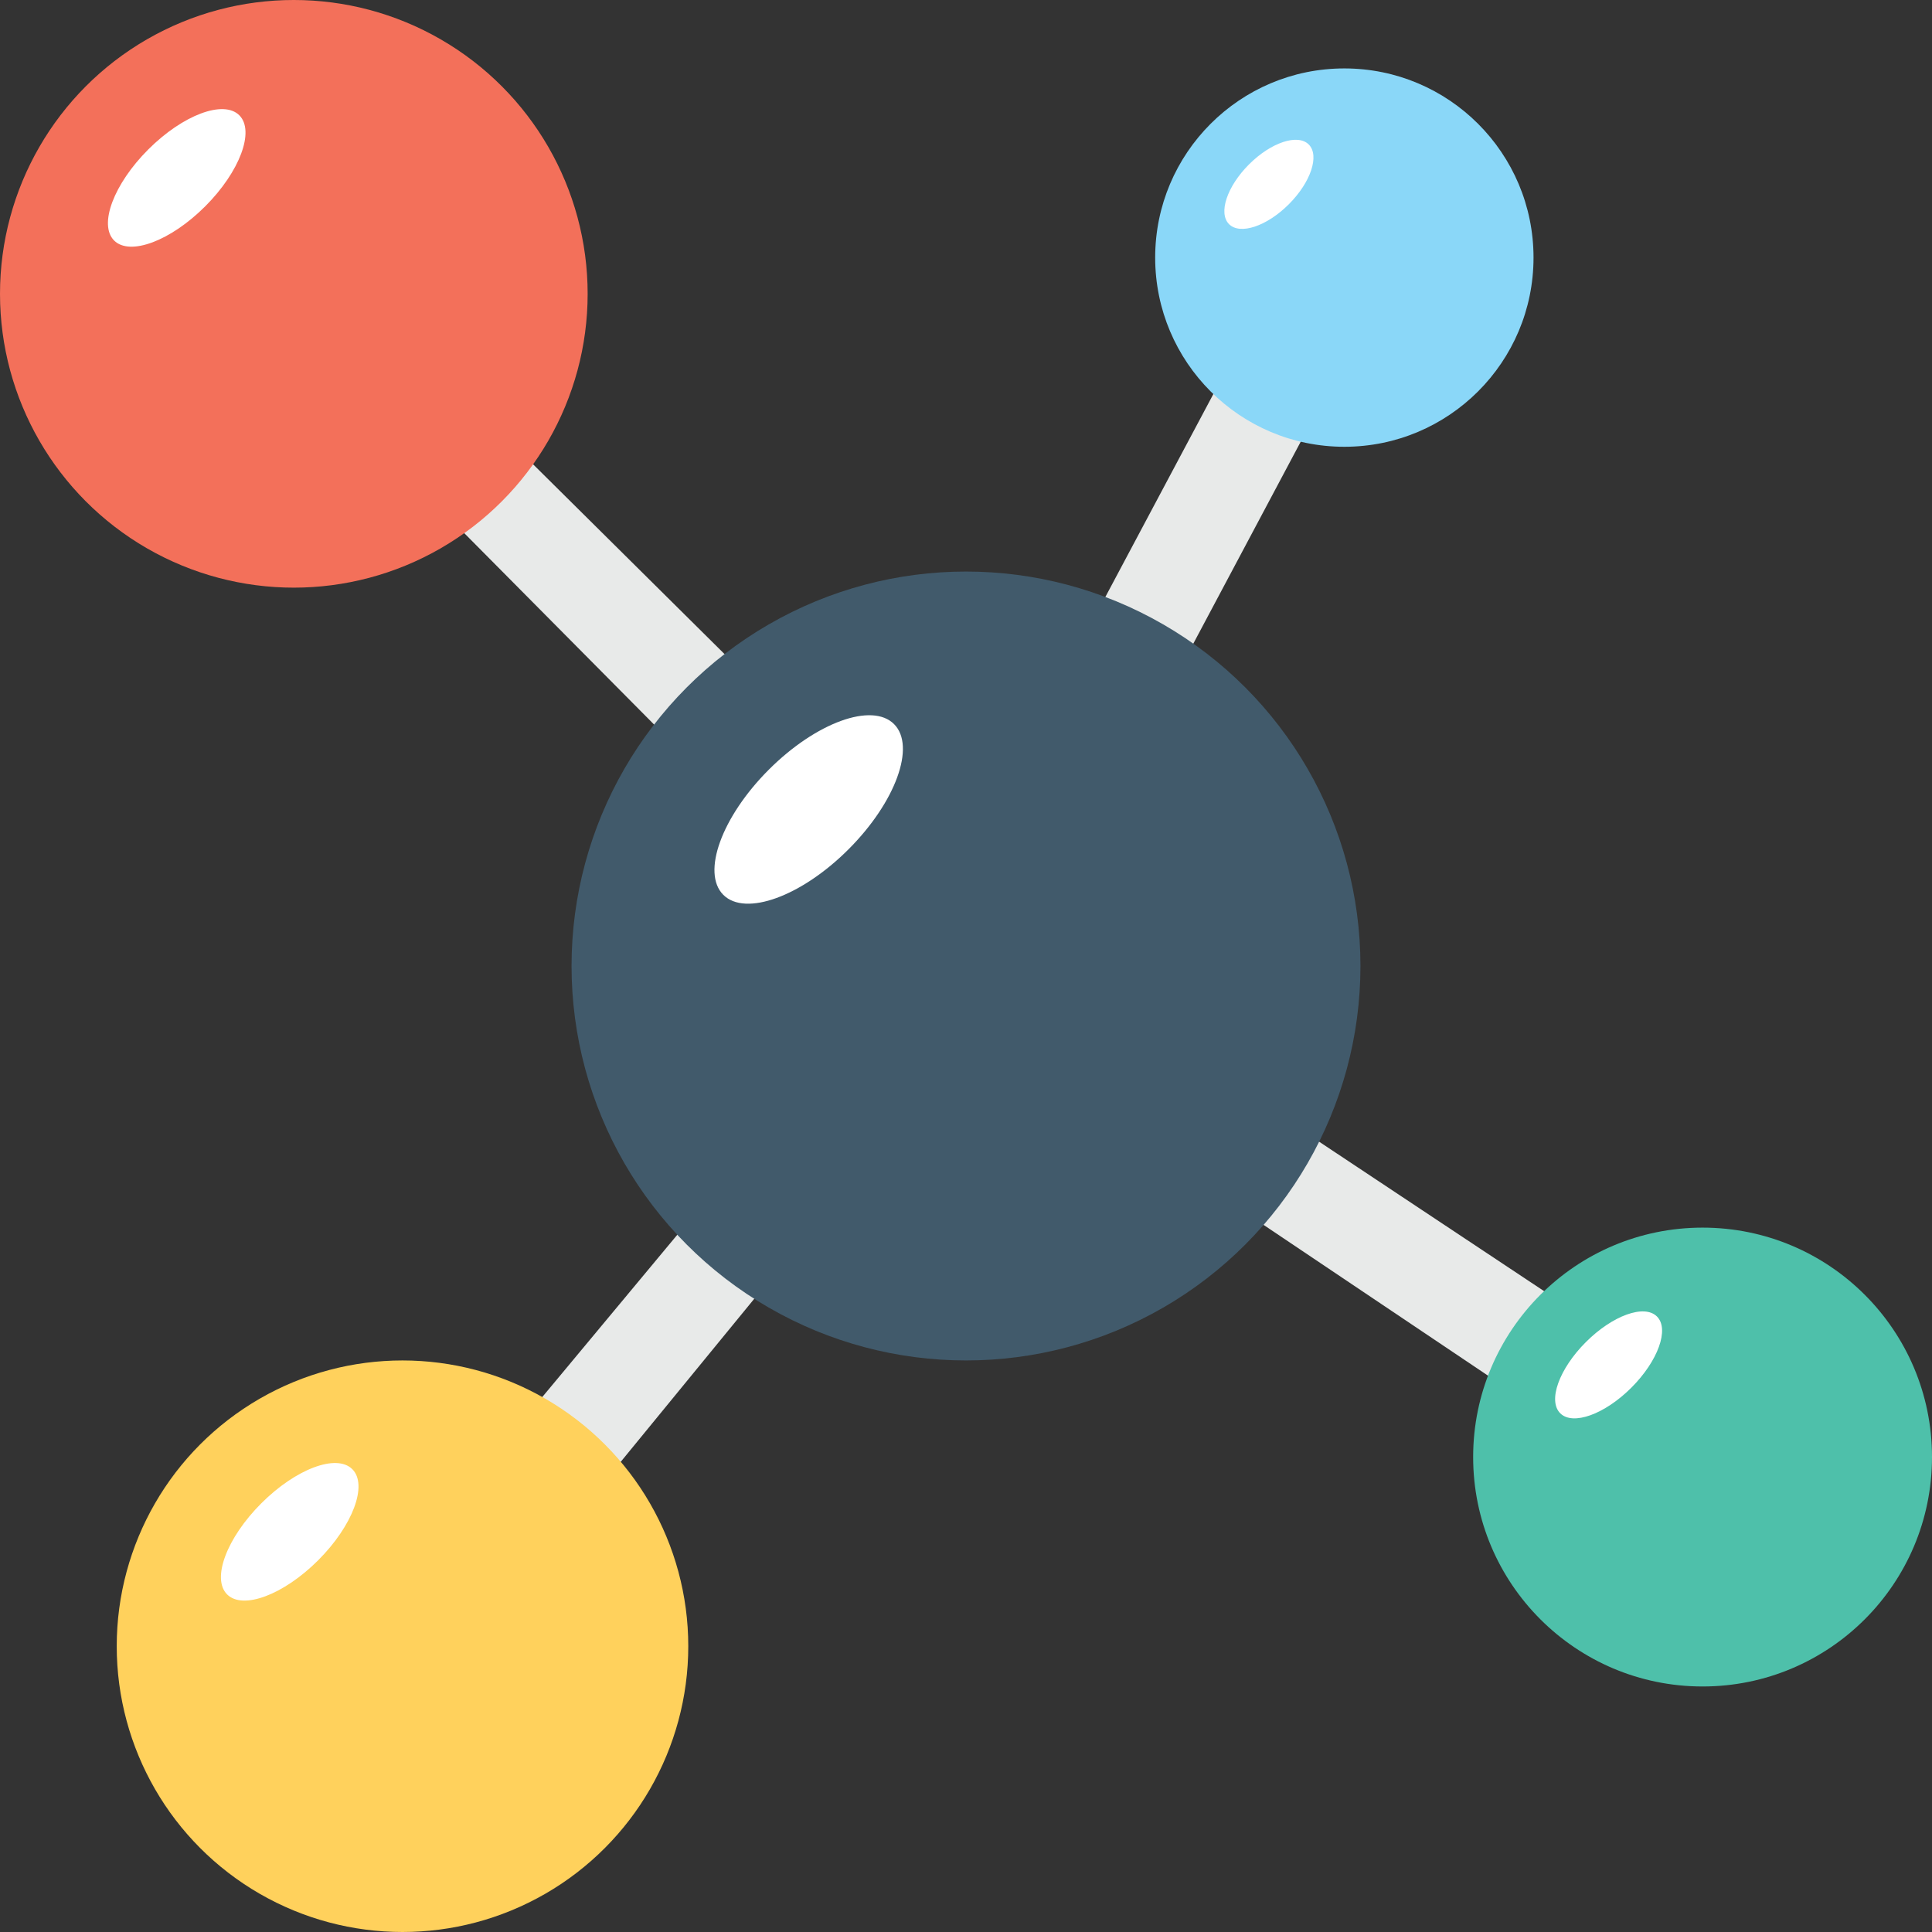 <?xml version="1.0" encoding="utf-8"?>
<!-- Generator: Adobe Illustrator 18.0.0, SVG Export Plug-In . SVG Version: 6.00 Build 0)  -->
<!DOCTYPE svg PUBLIC "-//W3C//DTD SVG 1.1//EN" "http://www.w3.org/Graphics/SVG/1.1/DTD/svg11.dtd">
<svg version="1.1" id="Layer_1" xmlns="http://www.w3.org/2000/svg" xmlns:xlink="http://www.w3.org/1999/xlink" x="0px" y="0px"
	 viewBox="0 0 48 48" enable-background="new 0 0 48 48" xml:space="preserve">
<rect x="0" y="0" width="48" height="48" fill="#333333" stroke="none"/>
<g>
	<g>
		<g>
			<g>
				<polygon fill="#E8EAE9" points="33.1,9.5 30.3,9.5 23.7,21.9 12.2,10.5 10.1,10.5 10.1,11.8 22.3,24.1 11.4,37.2 14.7,37.2 
					24.2,25.6 37.3,34.4 39.6,34.4 39.6,32.9 25.6,23.6 				"/>
			</g>
		</g>
		<circle fill="#4EC0AA" cx="42.3" cy="36.2" r="5.7"/>
		<circle fill="#415A6B" cx="24" cy="24" r="9.8"/>
		<g>
			<circle fill="#8AD7F8" cx="33.4" cy="6.4" r="4.7"/>
			<g>
				
					<ellipse transform="matrix(0.707 -0.707 0.707 0.707 6.003 23.598)" fill="#FFFFFF" cx="31.5" cy="4.6" rx="1.4" ry="0.7"/>
			</g>
		</g>
		<g>
			<circle fill="#F3705A" cx="7.3" cy="7.3" r="7.3"/>
			<g>
				<g>
					<ellipse transform="matrix(0.707 -0.707 0.707 0.707 -1.831 4.42)" fill="#FFFFFF" cx="4.4" cy="4.4" rx="2.2" ry="1"/>
				</g>
			</g>
		</g>
		<g>
			<g>
				
					<ellipse transform="matrix(0.707 -0.707 0.707 0.707 -12.282 38.223)" fill="#FFFFFF" cx="40" cy="33.9" rx="1.7" ry="0.8"/>
			</g>
		</g>
		<g>
			<g>
				
					<ellipse transform="matrix(0.707 -0.707 0.707 0.707 -8.33 20.111)" fill="#FFFFFF" cx="20.1" cy="20.1" rx="3" ry="1.4"/>
			</g>
		</g>
		<g>
			<g>
				<circle fill="#FFD15C" cx="10" cy="40.9" r="7.1"/>
			</g>
			<g>
				<g>
					
						<ellipse transform="matrix(0.707 -0.707 0.707 0.707 -24.829 16.211)" fill="#FFFFFF" cx="7.2" cy="38.1" rx="2.2" ry="1"/>
				</g>
			</g>
		</g>
	</g>
</g>
</svg>

